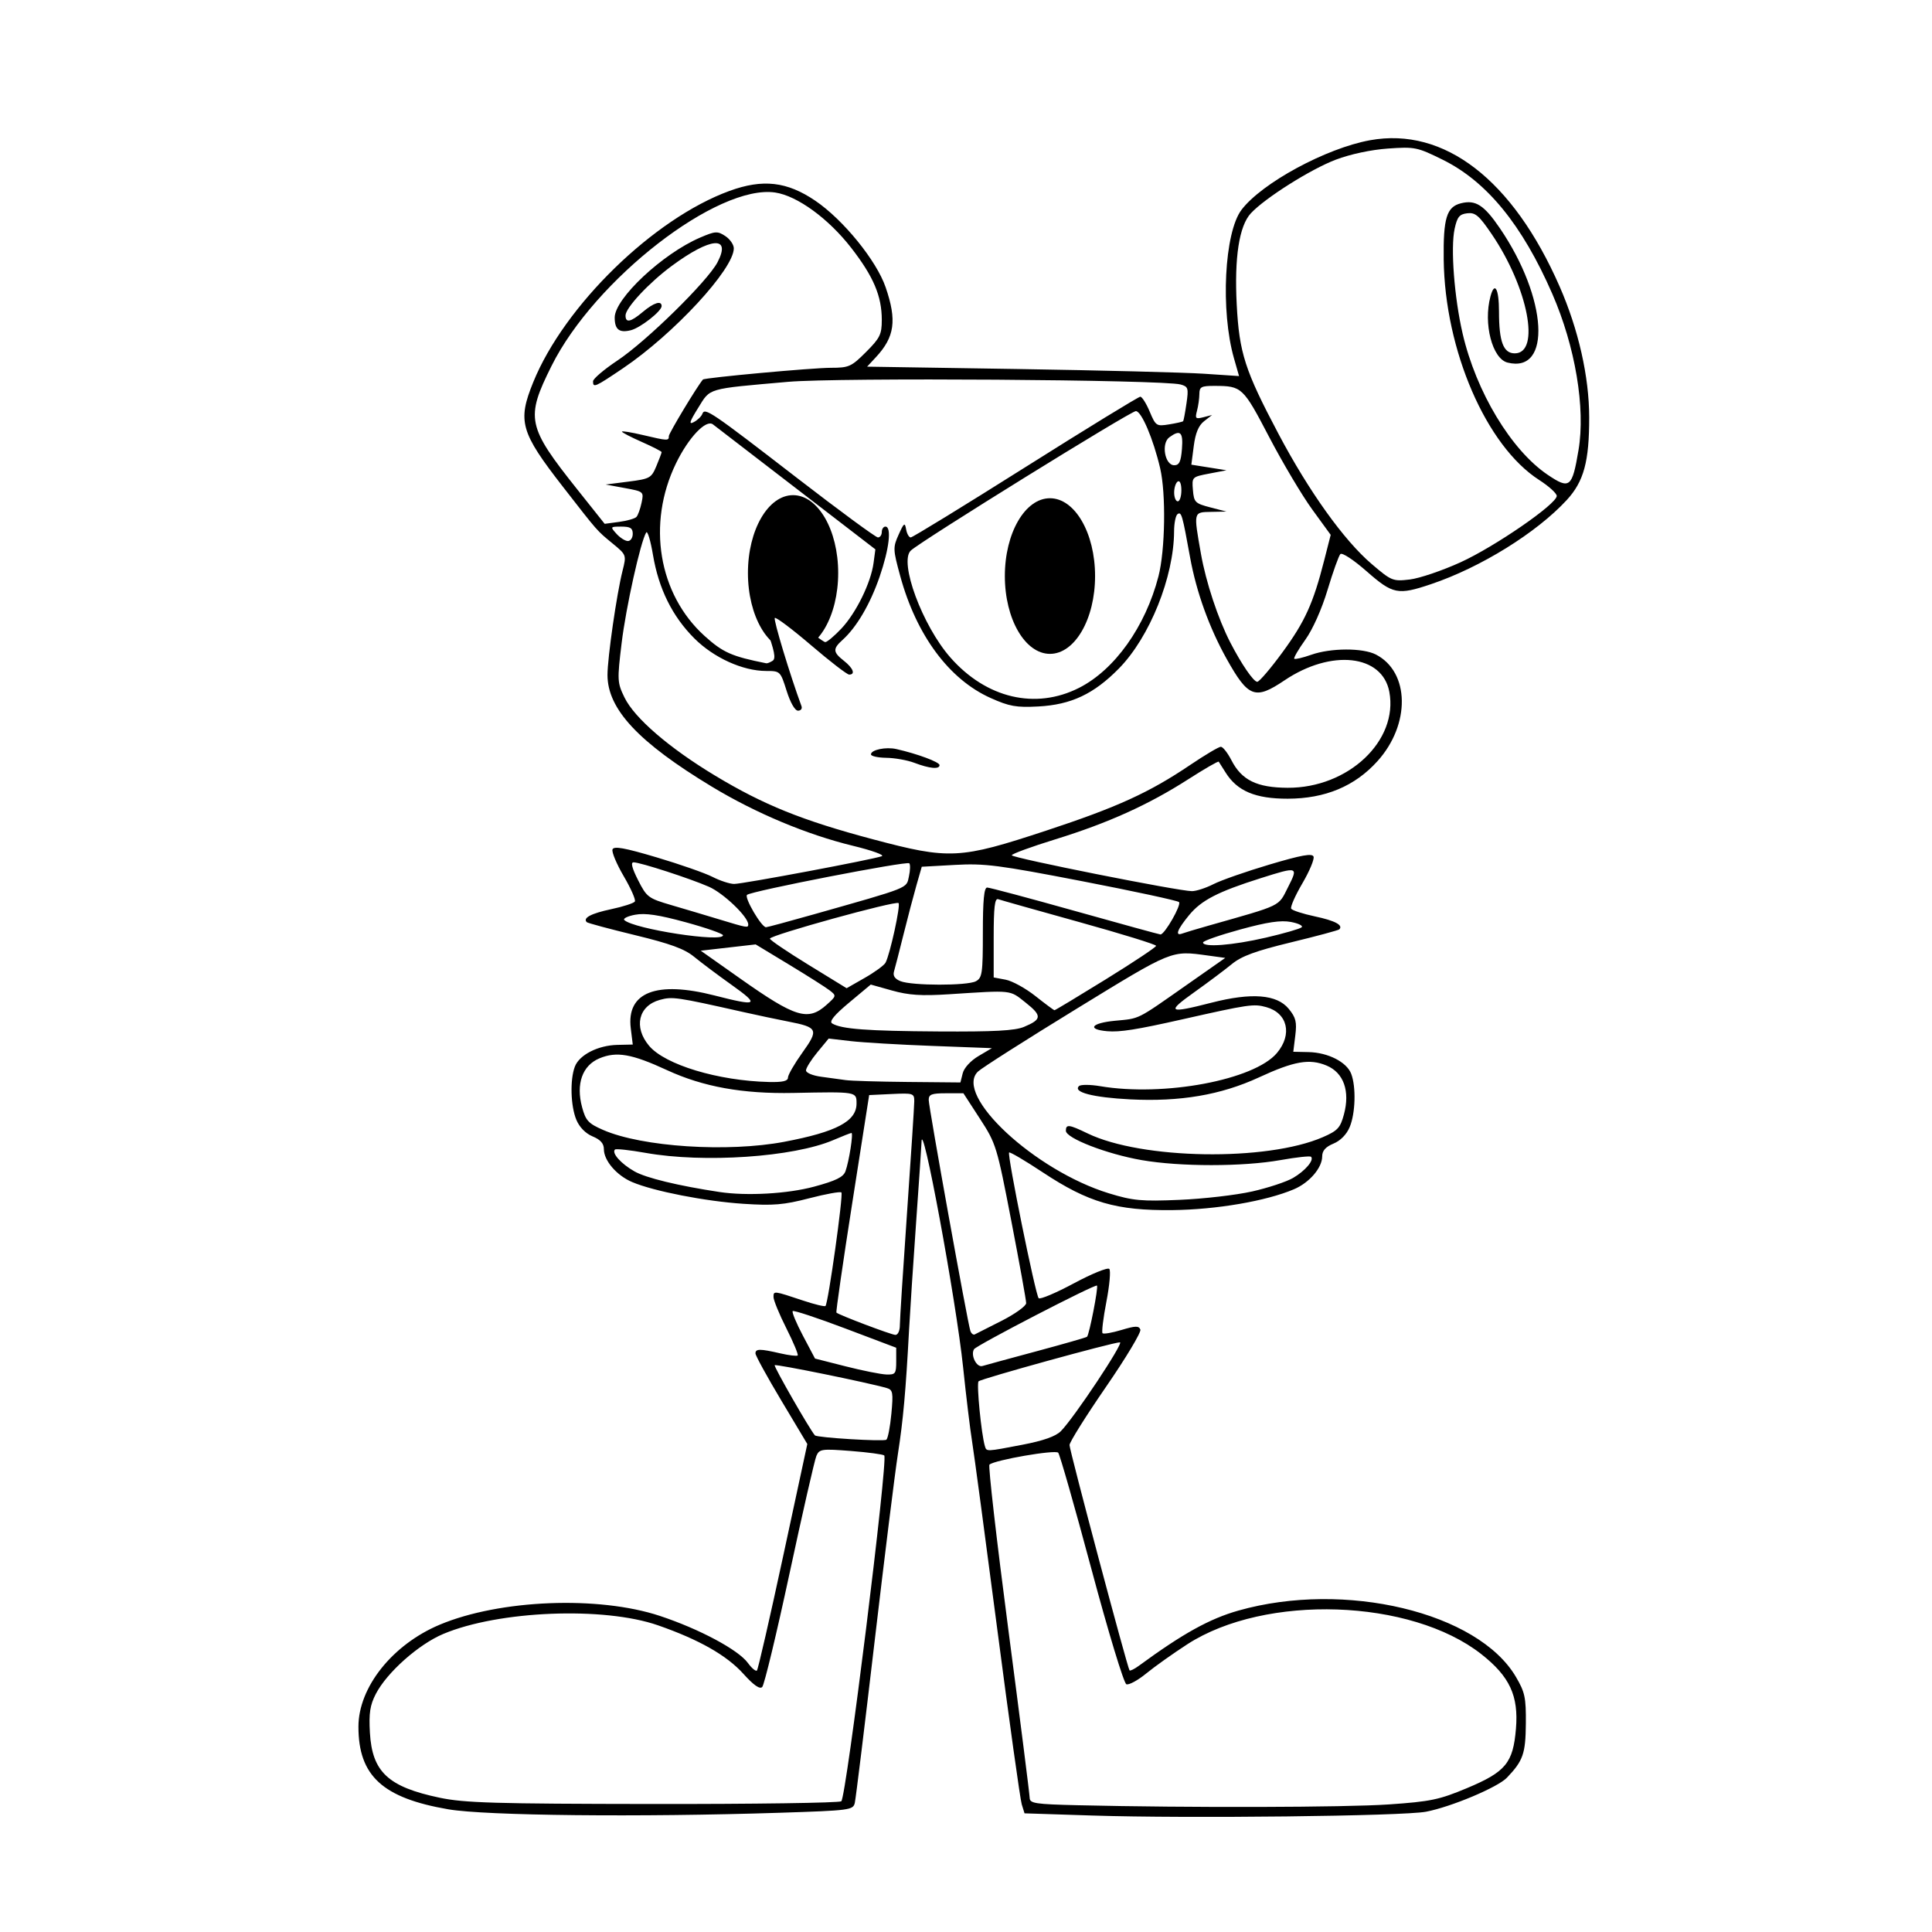 <?xml version="1.0" encoding="UTF-8" standalone="no"?>
<!-- Created with Inkscape (http://www.inkscape.org/) -->

<svg
   width="300mm"
   height="300mm"
   viewBox="0 0 300 300"
   version="1.1"
   id="svg978"
   sodipodi:docname="dee_dee_badass.svg"
   inkscape:version="1.2.2 (732a01da63, 2022-12-09)"
   xmlns:inkscape="http://www.inkscape.org/namespaces/inkscape"
   xmlns:sodipodi="http://sodipodi.sourceforge.net/DTD/sodipodi-0.dtd"
   xmlns="http://www.w3.org/2000/svg"
   xmlns:svg="http://www.w3.org/2000/svg">
  <sodipodi:namedview
     id="namedview980"
     pagecolor="#505050"
     bordercolor="#eeeeee"
     borderopacity="1"
     inkscape:showpageshadow="0"
     inkscape:pageopacity="0"
     inkscape:pagecheckerboard="0"
     inkscape:deskcolor="#505050"
     inkscape:document-units="mm"
     showgrid="false"
     inkscape:zoom="0.18462928"
     inkscape:cx="300.60238"
     inkscape:cy="595.78849"
     inkscape:window-width="1920"
     inkscape:window-height="1009"
     inkscape:window-x="-8"
     inkscape:window-y="-8"
     inkscape:window-maximized="1"
     inkscape:current-layer="layer1" />
  <defs
     id="defs975">
    <clipPath
       clipPathUnits="userSpaceOnUse"
       id="clipPath1950">
      <path
         style="fill:#000000;stroke:none;stroke-width:0.2;stroke-linejoin:round;paint-order:stroke fill markers;stop-color:#000000"
         d="m 50.467,101.995 -2.407,-7.758 6.365,5.225 2.913,-9.627 -5.985,-6.428 -8.772,1.868 -1.393,13.49 7.062,6.143"
         id="path1952" />
    </clipPath>
  </defs>
  <g
     inkscape:label="Layer 1"
     inkscape:groupmode="layer"
     id="layer1"
     transform="translate(-97.524,8.397)">
    <path
       style="display:inline;fill:#000000;stroke-width:0.56"
       d="m 267.248,273.52 -10.636,-0.343 -0.434,-1.401 c -0.239,-0.771 -1.948,-13.003 -3.798,-27.182 -1.85,-14.18 -3.609,-27.294 -3.909,-29.144 -0.3,-1.85 -0.926,-7.02 -1.391,-11.489 -1.089,-10.471 -6.466,-39.516 -6.466,-34.927 0,0.313 -0.373,5.84 -0.83,12.283 -0.456,6.443 -0.951,13.984 -1.1,16.759 -0.514,9.576 -0.914,14.03 -1.74,19.336 -0.456,2.928 -2.085,16.043 -3.621,29.144 -1.536,13.101 -2.915,24.347 -3.064,24.991 -0.261,1.126 -0.716,1.186 -11.632,1.54 -21.783,0.706 -45.686,0.458 -51.475,-0.534 -10.218,-1.751 -13.97,-5.196 -13.97,-12.827 0,-6.128 5.279,-12.755 12.62,-15.84 9.313,-3.914 24.655,-4.525 34.197,-1.363 6.123,2.029 12.168,5.261 13.652,7.297 0.6,0.824 1.234,1.354 1.408,1.18 0.175,-0.175 2.006,-8.16 4.07,-17.745 l 3.753,-17.427 -4.025,-6.731 c -2.214,-3.702 -4.025,-7.003 -4.025,-7.335 0,-0.739 0.69,-0.741 3.857,-0.01 1.351,0.311 2.565,0.457 2.698,0.324 0.133,-0.133 -0.657,-2.027 -1.755,-4.209 -1.099,-2.182 -1.998,-4.37 -1.998,-4.862 0,-0.983 -0.002,-0.983 4.617,0.557 1.769,0.59 3.323,0.964 3.454,0.832 0.426,-0.43 2.792,-17.308 2.471,-17.628 -0.171,-0.171 -2.424,0.237 -5.006,0.906 -3.951,1.025 -5.568,1.161 -10.21,0.857 -5.902,-0.386 -13.926,-1.953 -17.272,-3.374 -2.407,-1.022 -4.395,-3.333 -4.395,-5.109 0,-0.88 -0.526,-1.475 -1.75,-1.983 -1.088,-0.451 -2.043,-1.424 -2.522,-2.572 -0.894,-2.14 -1.01,-6.226 -0.235,-8.265 0.694,-1.826 3.599,-3.309 6.61,-3.374 l 2.383,-0.052 -0.311,-2.522 c -0.69,-5.596 3.963,-7.418 13.014,-5.097 6.712,1.721 7.07,1.507 2.694,-1.61 -2.149,-1.531 -4.791,-3.51 -5.869,-4.397 -1.496,-1.23 -3.677,-2.029 -9.186,-3.366 -3.973,-0.964 -7.34,-1.869 -7.482,-2.011 -0.653,-0.653 0.657,-1.352 3.777,-2.014 1.868,-0.396 3.528,-0.934 3.689,-1.196 0.162,-0.261 -0.616,-2.027 -1.727,-3.923 -1.111,-1.896 -1.897,-3.771 -1.745,-4.166 0.209,-0.545 1.858,-0.248 6.834,1.23 3.607,1.071 7.522,2.439 8.699,3.04 1.177,0.6 2.687,1.092 3.356,1.092 1.368,0 21.623,-3.806 22.928,-4.308 0.462,-0.178 -1.555,-0.905 -4.484,-1.616 -7.155,-1.736 -15.074,-5.056 -21.904,-9.182 -11.388,-6.88 -16.207,-12.035 -16.207,-17.34 0,-2.686 1.424,-12.555 2.332,-16.16 0.623,-2.475 0.621,-2.481 -1.538,-4.259 -2.479,-2.04 -2.226,-1.752 -7.698,-8.786 -6.622,-8.512 -7.097,-10.183 -4.623,-16.271 4.83,-11.886 18.696,-25.398 30.468,-29.69 5.179,-1.888 8.934,-1.459 13.324,1.522 4.344,2.95 9.496,9.287 10.923,13.435 1.773,5.154 1.413,7.725 -1.524,10.879 l -1.352,1.452 23.419,0.368 c 12.88,0.202 25.875,0.532 28.878,0.731 l 5.459,0.363 -0.785,-2.744 c -2.112,-7.385 -1.5,-19.547 1.161,-23.065 3.151,-4.166 13.137,-9.574 19.965,-10.812 11.526,-2.09 22.167,6.119 29.435,22.708 2.93,6.687 4.583,13.996 4.593,20.307 0.01,6.88 -0.828,9.971 -3.49,12.86 -4.683,5.08 -13.369,10.464 -21.067,13.057 -5.157,1.737 -5.927,1.583 -10.016,-2.007 -2.029,-1.782 -3.803,-2.943 -4.066,-2.662 -0.257,0.274 -1.149,2.768 -1.983,5.542 -0.904,3.008 -2.301,6.141 -3.461,7.761 -1.07,1.494 -1.841,2.821 -1.713,2.948 0.127,0.127 1.311,-0.15 2.631,-0.615 3.04,-1.073 8.009,-1.09 10.05,-0.035 5.253,2.717 5.379,10.835 0.255,16.534 -3.515,3.91 -8.12,5.839 -13.963,5.849 -5.005,0.008 -7.838,-1.186 -9.634,-4.063 -0.507,-0.813 -0.988,-1.572 -1.068,-1.687 -0.08,-0.115 -2.215,1.118 -4.744,2.74 -6.154,3.947 -12.443,6.789 -20.62,9.315 -3.726,1.151 -6.775,2.267 -6.775,2.479 0,0.409 25.923,5.571 27.979,5.571 0.665,0 2.173,-0.491 3.35,-1.092 1.177,-0.6 5.091,-1.968 8.699,-3.04 4.977,-1.478 6.625,-1.775 6.834,-1.23 0.151,0.395 -0.634,2.269 -1.745,4.166 -1.111,1.896 -1.889,3.662 -1.727,3.923 0.162,0.261 1.822,0.799 3.689,1.196 3.12,0.662 4.431,1.361 3.777,2.014 -0.142,0.142 -3.509,1.047 -7.482,2.011 -5.509,1.336 -7.69,2.136 -9.186,3.366 -1.079,0.887 -3.72,2.866 -5.869,4.397 -4.376,3.118 -4.018,3.331 2.694,1.61 6.24,-1.6 10.153,-1.291 11.99,0.948 1.114,1.358 1.284,2.045 1.024,4.149 l -0.311,2.522 2.383,0.052 c 3.011,0.065 5.916,1.548 6.61,3.374 0.775,2.039 0.659,6.125 -0.235,8.265 -0.48,1.148 -1.434,2.122 -2.522,2.572 -1.225,0.507 -1.75,1.103 -1.75,1.983 0,1.776 -1.988,4.088 -4.395,5.109 -4.329,1.837 -12.031,3.157 -18.864,3.232 -8.698,0.095 -13.042,-1.17 -20.131,-5.863 -2.749,-1.82 -5.101,-3.206 -5.227,-3.081 -0.326,0.326 4.103,22.139 4.593,22.626 0.223,0.222 2.682,-0.817 5.463,-2.309 2.781,-1.492 5.257,-2.5 5.502,-2.242 0.245,0.259 0.043,2.546 -0.447,5.082 -0.491,2.537 -0.76,4.744 -0.6,4.905 0.161,0.161 1.485,-0.066 2.942,-0.505 2.174,-0.654 2.7,-0.665 2.932,-0.059 0.156,0.406 -2.256,4.423 -5.359,8.927 -3.103,4.504 -5.642,8.555 -5.642,9.003 0,0.831 8.991,34.589 9.318,34.986 0.099,0.12 0.754,-0.203 1.456,-0.717 6.81,-4.993 10.975,-7.301 15.475,-8.573 16.516,-4.672 37.167,0.266 43.064,10.298 1.405,2.389 1.581,3.22 1.545,7.268 -0.041,4.666 -0.421,5.75 -2.939,8.39 -1.426,1.495 -8.664,4.539 -12.565,5.284 -3.579,0.684 -36.985,1.068 -51.697,0.593 z m 45.945,-1.727 c 6.469,-0.448 7.826,-0.73 12.097,-2.52 6.045,-2.532 7.184,-3.91 7.63,-9.236 0.428,-5.108 -0.965,-8.111 -5.37,-11.573 -10.958,-8.612 -33.542,-9.378 -45.649,-1.548 -2.21,1.429 -5.087,3.474 -6.393,4.544 -1.307,1.07 -2.694,1.823 -3.083,1.673 -0.391,-0.151 -2.812,-8.131 -5.417,-17.857 -2.591,-9.672 -4.915,-17.815 -5.164,-18.097 -0.444,-0.502 -9.894,1.134 -10.681,1.849 -0.208,0.189 1.109,11.694 2.928,25.565 1.819,13.871 3.313,25.655 3.321,26.185 0.013,0.854 0.864,0.984 7.441,1.139 17.315,0.406 41.575,0.343 48.34,-0.125 z m -85.035,-0.488 c 0.755,-0.479 7.29,-53.08 6.672,-53.698 -0.176,-0.176 -2.508,-0.49 -5.182,-0.698 -4.544,-0.353 -4.894,-0.303 -5.356,0.763 -0.272,0.628 -2.147,8.833 -4.166,18.235 -2.02,9.402 -3.931,17.346 -4.247,17.655 -0.388,0.378 -1.338,-0.287 -2.913,-2.038 -2.584,-2.873 -6.885,-5.318 -13.266,-7.542 -8.424,-2.936 -24.739,-2.282 -33.336,1.335 -3.849,1.619 -8.757,5.982 -10.483,9.317 -0.901,1.742 -1.09,2.978 -0.919,6.007 0.345,6.11 2.832,8.431 10.83,10.111 3.847,0.808 8.541,0.946 33.067,0.975 15.721,0.018 28.906,-0.171 29.299,-0.421 z m 28.148,-55.367 c 3.225,-0.619 5.145,-1.298 5.944,-2.102 2.039,-2.053 9.849,-13.798 9.175,-13.798 -1.083,0 -21.539,5.645 -21.951,6.058 -0.34,0.341 0.428,8.203 0.982,10.055 0.263,0.878 0.14,0.883 5.85,-0.213 z m -20.37,-4.809 c 0.307,-3.289 0.231,-3.715 -0.712,-3.99 -2.846,-0.831 -17.198,-3.756 -17.407,-3.548 -0.18,0.18 5.468,10.029 6.247,10.894 0.325,0.361 10.701,0.991 11.096,0.673 0.238,-0.191 0.587,-2.005 0.776,-4.03 z m 0.753,-8.149 -0.001,-2.102 -7.895,-2.986 c -4.342,-1.642 -8.023,-2.859 -8.178,-2.703 -0.156,0.155 0.56,1.878 1.591,3.827 l 1.874,3.544 4.764,1.21 c 2.62,0.666 5.457,1.233 6.305,1.261 1.417,0.047 1.541,-0.119 1.54,-2.051 z m 21.859,-1.573 c 4.161,-1.119 7.657,-2.122 7.768,-2.231 0.356,-0.347 1.787,-7.706 1.545,-7.947 -0.274,-0.274 -18.713,9.267 -19.09,9.878 -0.573,0.926 0.401,2.881 1.299,2.609 0.501,-0.152 4.316,-1.191 8.478,-2.309 z m -21.295,-4.032 c 0.001,-0.848 0.505,-8.729 1.119,-17.514 0.614,-8.785 1.117,-16.553 1.119,-17.261 0.002,-1.224 -0.171,-1.28 -3.501,-1.121 l -3.503,0.167 -2.631,16.798 c -1.447,9.239 -2.551,16.879 -2.452,16.977 0.362,0.362 8.468,3.431 9.147,3.463 0.398,0.018 0.702,-0.633 0.703,-1.508 z m 15.831,-0.692 c 2.081,-1.062 3.783,-2.291 3.783,-2.732 0,-0.441 -1.036,-6.171 -2.302,-12.733 -2.241,-11.614 -2.37,-12.037 -4.872,-15.892 l -2.571,-3.961 h -2.694 c -2.243,0 -2.694,0.173 -2.694,1.032 0,1.125 6.045,34.647 6.467,35.865 0.143,0.411 0.448,0.658 0.679,0.549 0.231,-0.109 2.122,-1.067 4.203,-2.129 z m 38.847,-20.065 c 2.485,-0.559 5.359,-1.508 6.386,-2.109 1.891,-1.108 3.3,-2.768 2.786,-3.283 -0.155,-0.155 -2.289,0.077 -4.744,0.514 -5.838,1.04 -15.586,1.042 -21.557,0.004 -5.421,-0.942 -11.77,-3.401 -11.77,-4.558 0,-1.044 0.48,-0.986 3.368,0.41 8.409,4.063 27.823,4.373 36.535,0.584 2.304,-1.002 2.712,-1.443 3.276,-3.537 0.973,-3.612 -0.043,-6.472 -2.691,-7.579 -2.662,-1.112 -5.021,-0.7 -10.512,1.837 -5.894,2.723 -12.237,3.806 -19.987,3.411 -5.774,-0.294 -8.948,-1.119 -7.947,-2.066 0.264,-0.25 1.742,-0.242 3.283,0.018 9.9,1.67 23.924,-0.962 27.45,-5.152 2.433,-2.892 1.657,-6.209 -1.667,-7.127 -1.95,-0.538 -2.691,-0.43 -13.032,1.902 -7.101,1.602 -9.712,2.014 -11.663,1.841 -3.193,-0.282 -2.464,-1.269 1.196,-1.62 3.945,-0.378 3.263,-0.038 11.072,-5.51 l 6.069,-4.252 -2.706,-0.371 c -5.728,-0.786 -5.366,-0.933 -20.387,8.273 -7.846,4.808 -14.735,9.195 -15.309,9.747 -3.793,3.649 8.844,15.392 20.349,18.909 3.734,1.142 5.029,1.261 10.96,1.011 3.699,-0.156 8.759,-0.74 11.244,-1.299 z m -67.988,-0.754 c 3.369,-0.909 4.527,-1.477 4.861,-2.382 0.555,-1.508 1.253,-5.952 0.934,-5.952 -0.132,0 -1.398,0.496 -2.813,1.103 -6.186,2.651 -20.11,3.6 -29.166,1.986 -2.455,-0.437 -4.589,-0.669 -4.744,-0.514 -0.547,0.547 0.936,2.205 3.039,3.397 1.79,1.015 6.793,2.227 13.174,3.192 4.246,0.642 10.587,0.285 14.715,-0.829 z m -4.608,-6.97 c 8.087,-1.534 11.19,-3.18 11.19,-5.935 0,-1.854 0.063,-1.843 -9.808,-1.645 -7.869,0.158 -14.015,-0.951 -19.616,-3.539 -5.481,-2.532 -7.841,-2.944 -10.503,-1.832 -2.648,1.107 -3.664,3.967 -2.691,7.579 0.564,2.094 0.973,2.536 3.276,3.541 6.05,2.639 19.339,3.504 28.152,1.832 z m 0.541,-9.96 c 0,-0.412 1.004,-2.151 2.23,-3.864 2.589,-3.615 2.439,-3.942 -2.23,-4.85 -1.695,-0.33 -4.848,-0.997 -7.006,-1.482 -10.34,-2.326 -10.936,-2.413 -12.892,-1.873 -3.324,0.918 -4.1,4.235 -1.667,7.127 2.481,2.948 10.733,5.44 18.623,5.623 2.117,0.049 2.942,-0.142 2.942,-0.681 z m 27.14,-0.681 c 0.209,-0.833 1.23,-1.945 2.443,-2.662 l 2.084,-1.231 -9.248,-0.348 c -5.086,-0.191 -10.789,-0.527 -12.672,-0.746 l -3.424,-0.398 -1.76,2.135 c -0.968,1.174 -1.76,2.441 -1.76,2.814 0,0.377 1.06,0.815 2.382,0.986 1.31,0.169 3.012,0.402 3.783,0.518 0.771,0.116 5.094,0.246 9.607,0.288 l 8.206,0.076 z m 9.52,-7.199 c 2.779,-1.161 2.817,-1.731 0.247,-3.767 -2.529,-2.003 -1.931,-1.938 -11.888,-1.297 -4.294,0.276 -6.268,0.148 -8.845,-0.575 l -3.317,-0.931 -3.351,2.8 c -2.328,1.945 -3.135,2.933 -2.645,3.237 1.416,0.877 5.422,1.178 16.557,1.247 8.598,0.053 11.824,-0.121 13.243,-0.713 z m -30.666,-3.421 c 1.545,-1.378 1.553,-1.417 0.464,-2.257 -0.61,-0.47 -3.441,-2.266 -6.291,-3.99 l -5.182,-3.136 -4.263,0.489 -4.263,0.489 6.15,4.339 c 8.578,6.052 10.505,6.637 13.387,4.067 z m 43.379,-3.974 c 4.287,-2.649 7.794,-4.984 7.794,-5.189 0,-0.205 -5.359,-1.862 -11.91,-3.681 -6.55,-1.819 -12.225,-3.42 -12.61,-3.558 -0.533,-0.19 -0.701,1.23 -0.701,5.95 v 6.2 l 1.856,0.348 c 1.021,0.191 3.101,1.335 4.624,2.542 1.523,1.206 2.855,2.196 2.961,2.199 0.106,0.004 3.7,-2.161 7.987,-4.81 z m -34.218,-2.574 c 0.707,-1.343 2.359,-8.911 2.02,-9.251 -0.416,-0.416 -19.977,4.99 -19.977,5.521 0,0.212 2.681,2.031 5.957,4.042 l 5.957,3.656 2.828,-1.615 c 1.555,-0.888 3.002,-1.947 3.216,-2.352 z m 14.026,2.886 c 0.983,-0.526 1.084,-1.233 1.084,-7.566 0,-5.031 0.187,-6.986 0.668,-6.986 0.367,0 6.507,1.639 13.645,3.643 7.138,2.004 13.109,3.643 13.27,3.643 0.657,0 3.306,-4.641 2.872,-5.031 -0.258,-0.232 -7.027,-1.69 -15.042,-3.24 -12.959,-2.506 -15.143,-2.786 -19.736,-2.53 l -5.164,0.287 -0.824,2.875 c -0.453,1.581 -1.358,5.019 -2.009,7.639 -0.652,2.62 -1.316,5.207 -1.477,5.748 -0.198,0.667 0.128,1.153 1.008,1.506 1.786,0.716 10.374,0.725 11.705,0.012 z m 45.011,-6.768 c 2.812,-0.65 5.322,-1.376 5.576,-1.611 0.254,-0.236 -0.498,-0.609 -1.671,-0.829 -1.569,-0.294 -3.655,0.016 -7.888,1.176 -3.165,0.867 -5.755,1.772 -5.755,2.011 0,0.799 4.569,0.448 9.739,-0.747 z m -84.28,-0.374 c 0,-0.239 -2.59,-1.145 -5.755,-2.011 -4.233,-1.159 -6.319,-1.47 -7.888,-1.176 -1.173,0.22 -1.925,0.594 -1.671,0.831 1.499,1.396 15.314,3.522 15.314,2.356 z m 75.382,-1.487 c 11.566,-3.281 10.805,-2.915 12.343,-5.948 1.645,-3.247 1.588,-3.267 -4.216,-1.432 -6.652,2.102 -9.222,3.427 -11.121,5.73 -1.855,2.25 -2.251,3.314 -1.069,2.868 0.385,-0.145 2.214,-0.693 4.063,-1.218 z m -71.459,-0.191 c 0,-1.181 -3.841,-4.859 -6.113,-5.854 -2.933,-1.285 -10.625,-3.78 -11.691,-3.793 -0.478,-0.007 -0.249,0.901 0.698,2.769 1.344,2.652 1.579,2.828 5.194,3.884 2.082,0.608 5.426,1.605 7.429,2.214 4.31,1.311 4.484,1.341 4.484,0.78 z m 10.106,-1.548 c 15.134,-4.29 14.427,-4.008 14.844,-5.908 0.208,-0.945 0.233,-1.863 0.057,-2.04 -0.388,-0.388 -24.53,4.308 -25.196,4.901 -0.463,0.413 2.239,5.027 2.944,5.027 0.2,0 3.508,-0.891 7.352,-1.981 z m 36.167,-13.025 c 11.039,-3.64 15.982,-5.895 22.367,-10.204 2.293,-1.547 4.427,-2.813 4.743,-2.813 0.316,0 1.06,0.946 1.653,2.102 1.584,3.085 3.947,4.242 8.713,4.266 9.421,0.049 17.222,-7.311 15.798,-14.903 -1.087,-5.793 -9.026,-6.661 -16.275,-1.779 -4.565,3.074 -5.62,2.684 -8.977,-3.32 -2.702,-4.832 -4.706,-10.387 -5.679,-15.739 -1.215,-6.689 -1.343,-7.135 -1.938,-6.767 -0.299,0.185 -0.548,1.393 -0.554,2.685 -0.029,7.087 -3.782,16.424 -8.555,21.289 -3.898,3.972 -7.433,5.638 -12.533,5.907 -3.427,0.18 -4.493,-0.01 -7.405,-1.316 -6.446,-2.893 -11.515,-9.73 -14.027,-18.92 -1.135,-4.152 -1.147,-4.455 -0.252,-6.445 0.829,-1.844 0.965,-1.941 1.162,-0.827 0.123,0.694 0.445,1.261 0.716,1.261 0.271,0 8.292,-4.918 17.825,-10.929 9.533,-6.011 17.553,-10.926 17.823,-10.923 0.27,0.002 0.928,1.046 1.462,2.317 0.935,2.226 1.046,2.299 3.012,1.98 1.122,-0.182 2.103,-0.405 2.18,-0.495 0.076,-0.09 0.308,-1.33 0.515,-2.755 0.345,-2.377 0.27,-2.62 -0.909,-2.944 -2.742,-0.754 -53.246,-1.095 -60.974,-0.412 -12.736,1.125 -11.993,0.91 -13.946,4.052 -1.345,2.164 -1.487,2.636 -0.658,2.192 0.581,-0.311 1.171,-0.883 1.312,-1.272 0.371,-1.026 1.292,-0.402 14.794,10.024 6.528,5.041 12.14,9.165 12.47,9.165 0.33,0 0.601,-0.378 0.601,-0.841 0,-0.462 0.252,-0.841 0.56,-0.841 0.996,0 0.597,3.452 -0.9,7.789 -1.472,4.264 -3.573,7.843 -5.761,9.812 -1.528,1.376 -1.494,1.892 0.215,3.236 1.452,1.142 1.833,2.142 0.816,2.142 -0.322,0 -2.98,-2.049 -5.908,-4.554 -2.928,-2.504 -5.465,-4.412 -5.638,-4.239 -0.243,0.243 2.358,8.834 4.147,13.696 0.142,0.385 -0.101,0.701 -0.54,0.701 -0.476,0 -1.19,-1.244 -1.77,-3.083 -0.96,-3.045 -0.998,-3.083 -3.164,-3.083 -3.638,0 -8.15,-2.046 -11.168,-5.064 -3.413,-3.413 -5.533,-7.691 -6.419,-12.951 -0.378,-2.244 -0.852,-3.814 -1.053,-3.488 -0.876,1.418 -3.147,11.638 -3.815,17.17 -0.698,5.78 -0.679,6.137 0.446,8.453 1.55,3.19 6.917,7.82 14.057,12.125 7.548,4.552 13.55,6.974 24.494,9.885 11.933,3.174 13.469,3.098 26.937,-1.343 z m -20.492,-10.53 c -1.079,-0.408 -3.034,-0.756 -4.344,-0.774 -1.31,-0.018 -2.382,-0.257 -2.382,-0.531 0,-0.712 2.308,-1.197 3.94,-0.828 3.267,0.738 6.709,2.018 6.709,2.494 0,0.687 -1.524,0.547 -3.923,-0.361 z m 25.588,-11.636 c 5.533,-2.804 10.309,-9.512 12.327,-17.31 1.05,-4.06 1.188,-12.85 0.263,-16.799 -1.067,-4.555 -2.901,-8.864 -3.773,-8.864 -0.807,0 -33.33,20.153 -34.941,21.651 -1.877,1.746 1.796,11.67 6.149,16.616 5.573,6.331 13.215,8.132 19.975,4.706 z m 31.579,-5.513 c 3.496,-4.773 4.778,-7.596 6.478,-14.261 l 1.016,-3.983 -2.868,-3.943 c -1.577,-2.169 -4.587,-7.233 -6.689,-11.253 -4.053,-7.755 -4.231,-7.922 -8.445,-7.936 -2.097,-0.006 -2.383,0.143 -2.39,1.253 -0.005,0.694 -0.17,1.868 -0.369,2.611 -0.323,1.207 -0.219,1.313 0.988,1.003 l 1.35,-0.346 -1.232,0.958 c -0.86,0.669 -1.346,1.834 -1.608,3.857 l -0.375,2.898 2.729,0.434 2.729,0.434 -2.692,0.517 c -2.673,0.513 -2.691,0.532 -2.522,2.553 0.159,1.899 0.339,2.08 2.692,2.691 l 2.522,0.655 -2.382,0.045 c -2.775,0.053 -2.746,-0.067 -1.59,6.49 0.78,4.426 2.657,10.1 4.563,13.795 1.737,3.368 3.612,6.101 4.186,6.101 0.308,0 2.067,-2.058 3.91,-4.574 z m -79.165,1.31 c 0.537,-0.341 0.301,-1.54 -1.006,-5.122 -1.021,-2.798 -1.503,-4.881 -1.199,-5.186 0.304,-0.304 2.388,1.082 5.186,3.449 2.573,2.177 4.911,3.957 5.196,3.957 0.285,0 1.41,-0.946 2.501,-2.102 2.284,-2.421 4.584,-7.108 4.996,-10.181 l 0.284,-2.118 -12.252,-9.428 c -6.739,-5.185 -12.577,-9.676 -12.973,-9.979 -1.074,-0.821 -3.795,2.051 -5.74,6.06 -4.545,9.365 -2.728,20.311 4.449,26.796 2.843,2.569 4.202,3.171 9.578,4.242 0.154,0.031 0.595,-0.144 0.981,-0.389 z m 106.81,-15.29 c 5.368,-2.447 14.95,-9.053 14.95,-10.308 0,-0.399 -1.228,-1.514 -2.728,-2.477 -8.217,-5.273 -14.651,-20.131 -14.825,-34.236 -0.079,-6.428 0.456,-8.174 2.677,-8.731 2.276,-0.571 3.587,0.268 6.041,3.867 7.415,10.874 8.084,22.598 1.192,20.868 -2.368,-0.594 -3.779,-6.053 -2.652,-10.259 0.65,-2.427 1.328,-1.23 1.328,2.345 0,4.68 0.681,6.482 2.448,6.482 4.039,0 2.076,-10.182 -3.564,-18.487 -1.986,-2.924 -2.554,-3.411 -3.81,-3.264 -1.219,0.143 -1.561,0.563 -1.964,2.415 -0.643,2.953 -0.055,10.658 1.24,16.253 2.099,9.072 7.547,18.116 13.216,21.942 3.413,2.304 3.799,1.995 4.78,-3.824 1.104,-6.544 -0.495,-16.076 -4.072,-24.283 -4.667,-10.708 -10.162,-17.431 -17.011,-20.816 -3.958,-1.956 -4.322,-2.031 -8.488,-1.739 -2.631,0.184 -5.839,0.868 -8.109,1.727 -3.897,1.475 -11.003,5.96 -13.198,8.329 -1.815,1.96 -2.575,6.875 -2.192,14.18 0.394,7.508 1.267,10.209 6.487,20.075 4.734,8.947 10.166,16.531 14.468,20.202 3.085,2.633 3.289,2.715 5.919,2.404 1.498,-0.177 5.038,-1.377 7.866,-2.666 z m -128.528,-4.425 c 0,-0.884 -0.374,-1.121 -1.768,-1.121 -1.733,0 -1.748,0.023 -0.754,1.121 0.558,0.617 1.354,1.121 1.768,1.121 0.415,0 0.754,-0.504 0.754,-1.121 z m 0.569,-2.618 c 0.238,-0.256 0.598,-1.247 0.799,-2.203 0.363,-1.725 0.343,-1.742 -2.603,-2.286 l -2.969,-0.548 3.527,-0.451 c 3.339,-0.427 3.57,-0.555 4.344,-2.406 0.449,-1.075 0.817,-2.053 0.817,-2.174 0,-0.12 -1.387,-0.832 -3.083,-1.582 -1.695,-0.75 -3.083,-1.47 -3.083,-1.601 0,-0.131 1.45,0.104 3.223,0.521 3.922,0.923 4.063,0.929 4.063,0.174 0,-0.445 4.401,-7.746 5.294,-8.783 0.247,-0.286 16.975,-1.821 19.86,-1.823 2.813,-10e-4 3.181,-0.166 5.465,-2.45 2.166,-2.166 2.448,-2.739 2.448,-4.974 0,-3.718 -1.282,-6.74 -4.754,-11.209 -3.532,-4.545 -8.371,-8.07 -11.782,-8.581 -8.93,-1.339 -28.046,13.478 -34.753,26.936 -4.054,8.135 -3.795,9.367 4.038,19.205 l 4.22,5.301 2.247,-0.301 c 1.236,-0.166 2.442,-0.51 2.681,-0.766 z m -6.734,-21.066 c 0,-0.388 1.702,-1.838 3.783,-3.223 4.517,-3.006 14.001,-12.317 15.542,-15.258 2.182,-4.165 -1.051,-3.908 -7.101,0.563 -3.534,2.612 -7.18,6.52 -7.18,7.695 0,1.205 0.797,1.039 2.7,-0.562 1.703,-1.433 2.905,-1.801 2.905,-0.891 0,0.79 -3.293,3.374 -4.775,3.746 -1.802,0.452 -2.511,-0.104 -2.511,-1.969 0,-2.955 7.437,-9.918 13.256,-12.412 2.373,-1.017 2.705,-1.038 3.916,-0.244 0.728,0.477 1.323,1.337 1.323,1.911 0,3.216 -9.315,13.297 -17.208,18.623 -4.384,2.958 -4.651,3.074 -4.651,2.021 z m 91.355,16.925 c 0,-1 -0.233,-1.57 -0.56,-1.368 -0.308,0.191 -0.56,0.962 -0.56,1.714 0,0.752 0.252,1.368 0.56,1.368 0.308,0 0.56,-0.772 0.56,-1.714 z m 0.088,-6.412 c 0.21,-2.642 -0.248,-3.068 -1.956,-1.819 -1.296,0.948 -0.702,4.341 0.761,4.341 0.775,0 1.039,-0.556 1.195,-2.522 z"
       id="path1159" />
    <ellipse
       style="display:inline;fill:#000000;stroke:none;stroke-width:0.624;stroke-linejoin:round;paint-order:stroke fill markers;stop-color:#000000"
       id="path1213"
       cx="260.562"
       cy="81.052"
       rx="7.005"
       ry="12.083" />
    <ellipse
       style="display:inline;fill:#000000;stroke:none;stroke-width:0.307;stroke-linejoin:round;paint-order:stroke fill markers;stop-color:#000000"
       id="path1213-2"
       cx="50.214"
       cy="91.798"
       rx="3.452"
       ry="5.953"
       clip-path="url(#clipPath1950)"
       transform="matrix(2.03,0,0,2.03,118.736,-105.775)" />
  </g>
</svg>
